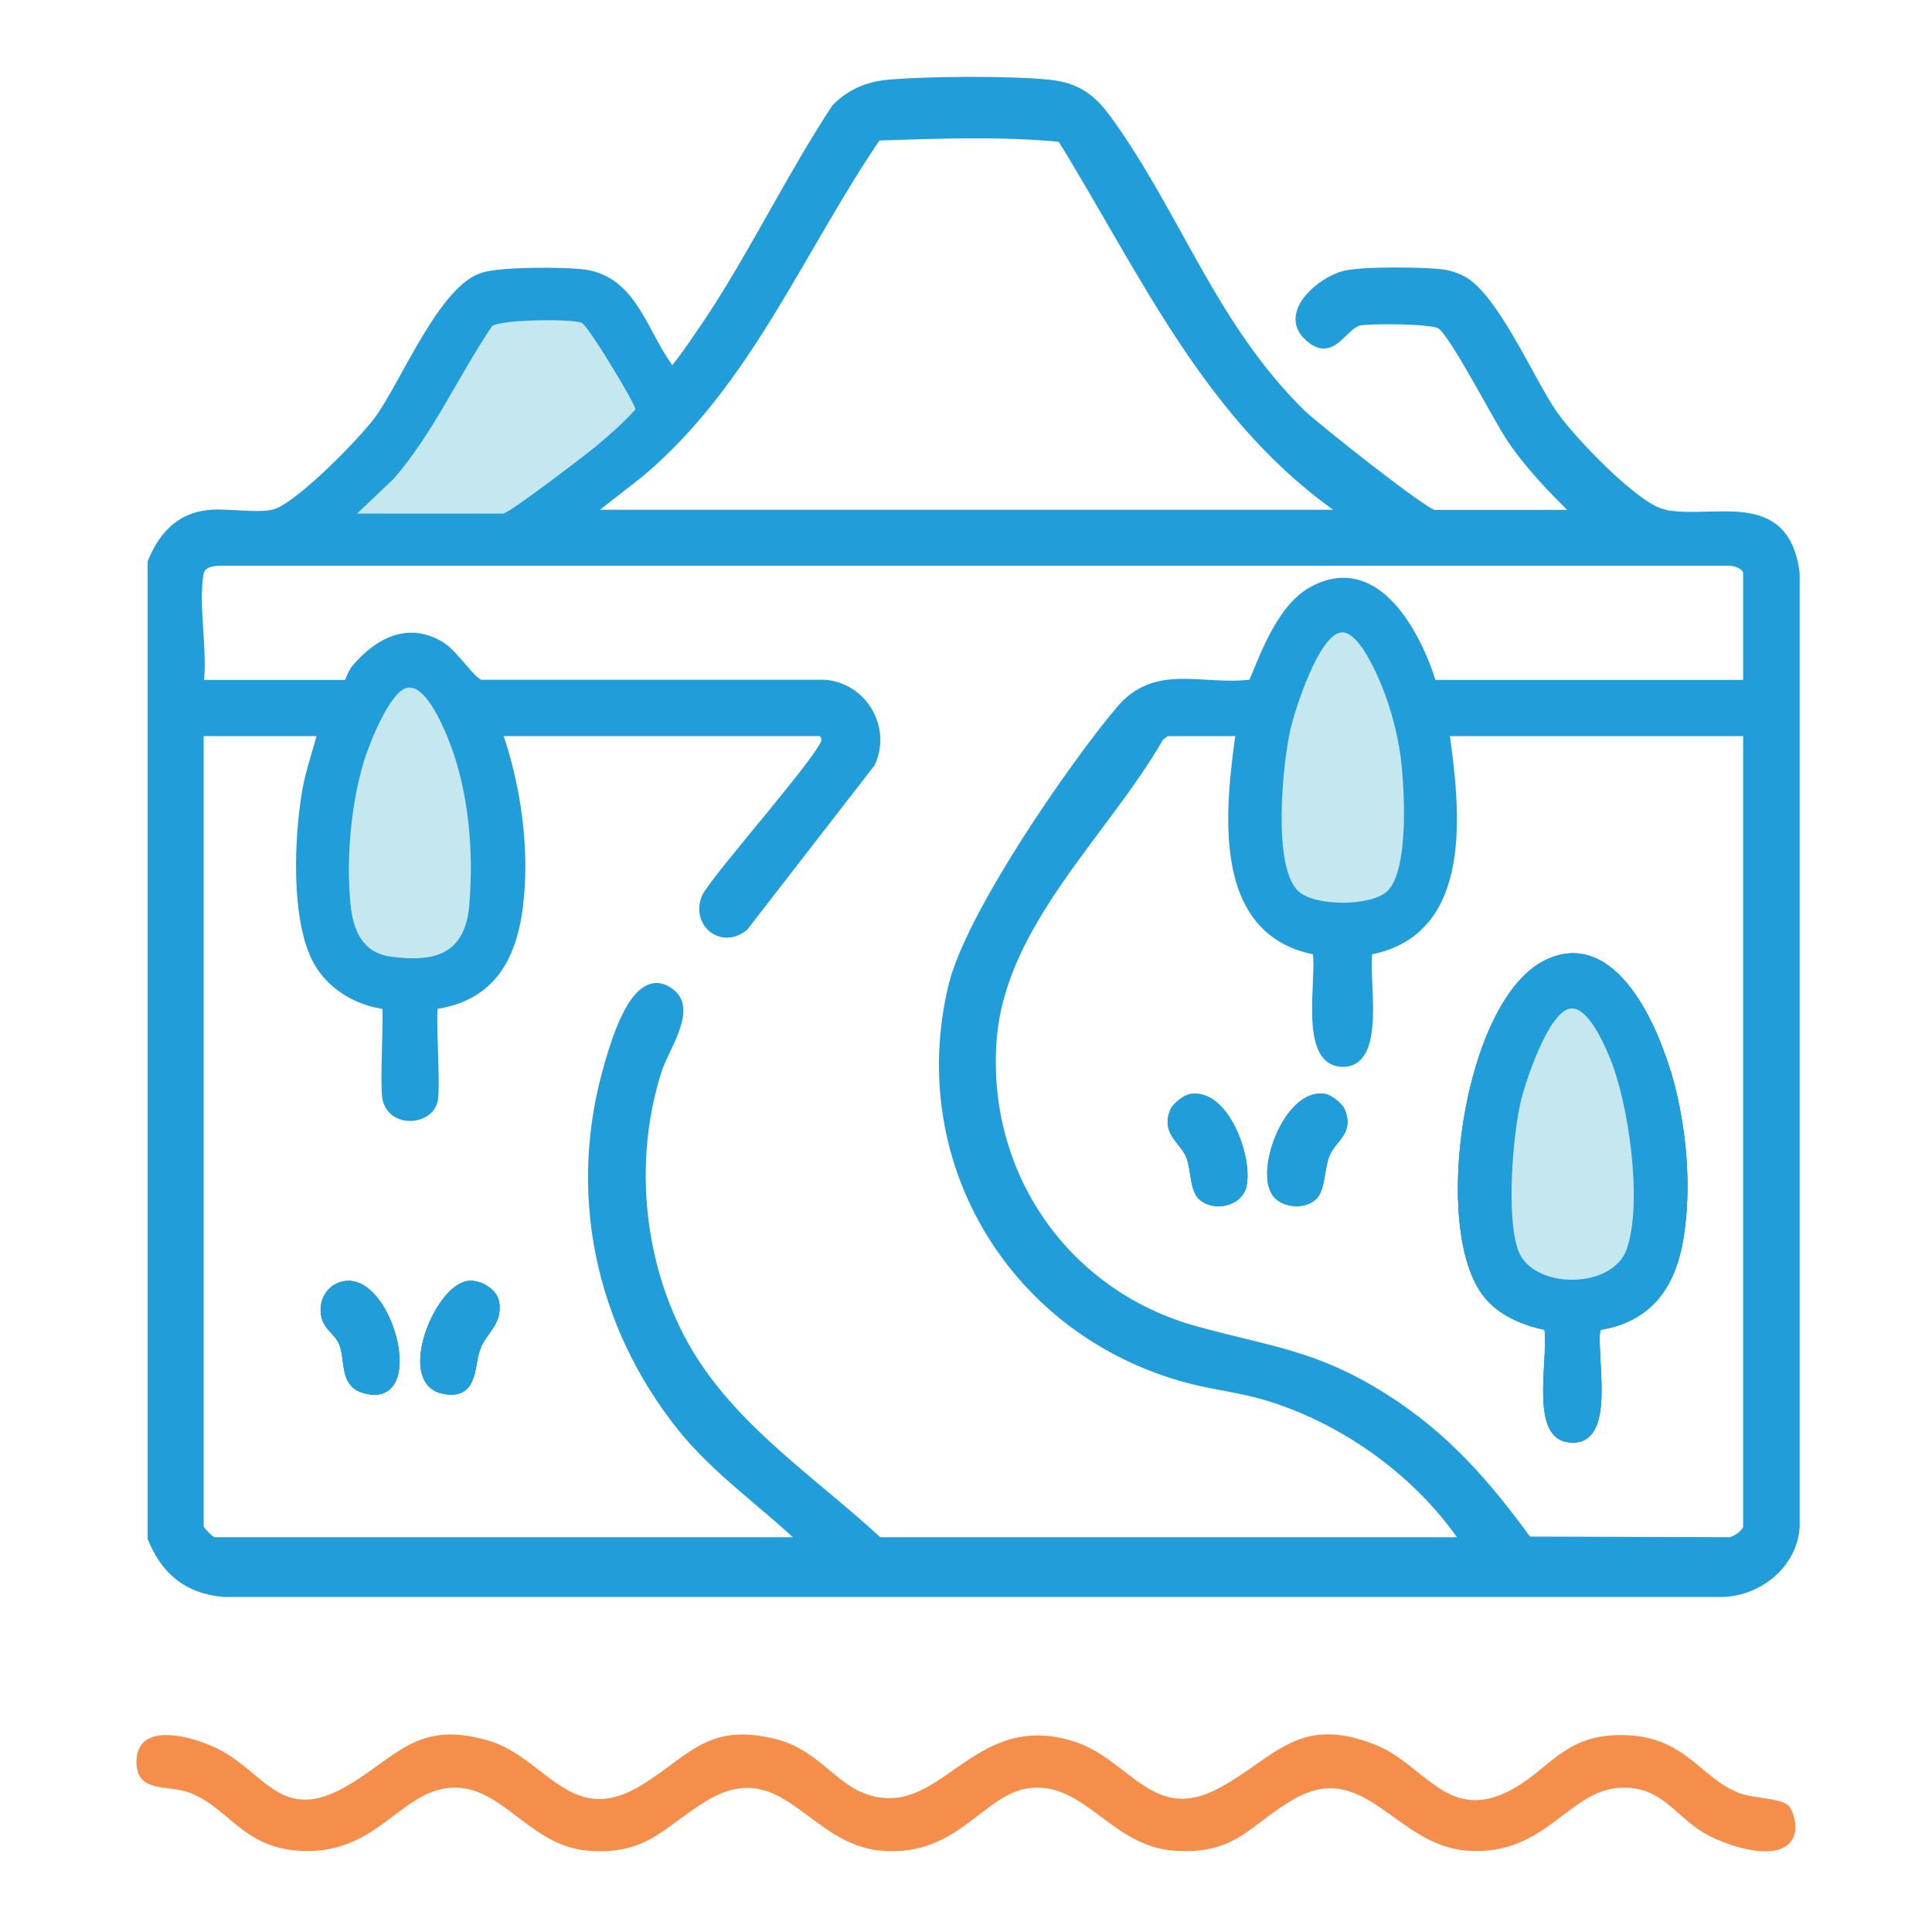 <?xml version="1.0" encoding="UTF-8"?>
<svg id="Layer_1" data-name="Layer 1" xmlns="http://www.w3.org/2000/svg" viewBox="0 0 120 120">
  <defs>
    <style>
      .cls-1 {
        fill: #f68e4b;
      }

      .cls-2 {
        fill: #c4e7f0;
      }

      .cls-3 {
        fill: #219ed9;
        stroke: #219ed9;
        stroke-miterlimit: 10;
        stroke-width: .5px;
      }
    </style>
  </defs>
  <path class="cls-1" d="M111.07,112.13c.31.29.52,1.2.43,1.64-.46,2.25-4.41.85-5.74.03-1.81-1.12-2.6-2.86-5.09-2.76-3.28.14-4.64,4.25-9.52,3.91-4.45-.31-6.35-5.69-10.71-3.24-2.8,1.57-3.6,3.51-7.5,3.24-3.88-.27-5.52-4.21-8.89-3.9-2.98.28-4.47,4.32-9.32,3.9-4.57-.4-6.14-5.99-10.92-3.05-2.63,1.62-3.63,3.33-7.28,3.05s-5.33-4.09-8.48-3.91c-3.27.19-4.63,4.25-9.52,3.91-3.46-.24-4.32-2.65-6.72-3.59-1.38-.54-3.42.08-3.33-2.05.11-2.55,3.89-1.35,5.33-.54,2.7,1.51,3.78,4.38,7.58,2.25,3.24-1.82,4.46-4.25,9-2.89,3.43,1.03,5.04,5.29,9.21,2.89,3.12-1.79,4.22-4.13,8.67-2.98,2.4.62,3.58,2.62,5.34,3.32,4.84,1.92,6.65-5.28,13.14-3.18,3.42,1.11,4.86,5.07,8.92,2.91,3.51-1.87,4.93-4.62,9.73-2.73,2.99,1.17,4.43,4.71,8.11,2.99,2.77-1.3,3.53-3.76,7.58-3.57,3.63.17,4.52,2.64,6.93,3.59.84.33,2.54.3,3.05.77Z"/>
  <g>
    <path class="cls-3" d="M21.53,79.81c-.77.06-1.33.7-1.36,1.46-.05,1.1.74,1.27,1.11,2.09.45.99.02,2.5,1.28,2.9,3.68,1.18,1.66-6.68-1.04-6.45ZM30.75,80.88c-.12-.64-1.02-1.15-1.65-1.07-1.87.25-4.17,5.93-1.6,6.5,1.9.42,1.7-1.32,2.04-2.46.34-1.16,1.45-1.64,1.2-2.97ZM73.93,68.21c-.31.06-.89.54-1,.8-.56,1.35.58,1.77.99,2.79.31.79.22,2.07.76,2.53.76.65,2.25.35,2.49-.68.4-1.72-1.1-5.85-3.24-5.44ZM83.29,69c-.11-.26-.69-.74-1-.8-2.31-.44-4.24,4.87-2.88,6.07.55.48,1.57.52,2.13.05.53-.45.46-1.84.82-2.67.44-1.01,1.48-1.34.93-2.65ZM103.64,67.01c-.85-3.07-3.4-9.15-7.54-7.15-4.96,2.39-6.98,16.58-3.69,20.58.9,1.09,2.37,1.69,3.74,1.94.37,1.56-.88,6.51,1.16,6.93,2.99.6,1.48-5.28,1.87-6.93,3.18-.45,4.65-2.5,5.14-5.53.51-3.16.18-6.76-.67-9.85ZM101.04,77.58c-.88,2.53-5.79,2.51-6.72.14-.78-2-.37-7.15.14-9.32.3-1.26,1.71-5.5,3.04-5.75,1.09-.21,2.12,2.16,2.48,3.03,1.19,2.85,2.06,9.04,1.06,11.9ZM30.75,80.88c-.12-.64-1.02-1.15-1.65-1.07-1.87.25-4.17,5.93-1.6,6.5,1.9.42,1.7-1.32,2.04-2.46.34-1.16,1.45-1.64,1.2-2.97ZM21.53,79.81c-.77.06-1.33.7-1.36,1.46-.05,1.1.74,1.27,1.11,2.09.45.99.02,2.5,1.28,2.9,3.68,1.18,1.66-6.68-1.04-6.45ZM103.64,67.01c-.85-3.07-3.4-9.15-7.54-7.15-4.96,2.39-6.98,16.58-3.69,20.58.9,1.09,2.37,1.69,3.74,1.94.37,1.56-.88,6.51,1.16,6.93,2.99.6,1.48-5.28,1.87-6.93,3.18-.45,4.65-2.5,5.14-5.53.51-3.16.18-6.76-.67-9.85ZM101.04,77.58c-.88,2.53-5.79,2.51-6.72.14-.78-2-.37-7.15.14-9.32.3-1.26,1.71-5.5,3.04-5.75,1.09-.21,2.12,2.16,2.48,3.03,1.19,2.85,2.06,9.04,1.06,11.9ZM83.29,69c-.11-.26-.69-.74-1-.8-2.31-.44-4.24,4.87-2.88,6.07.55.48,1.57.52,2.13.05.53-.45.46-1.84.82-2.67.44-1.01,1.48-1.34.93-2.65ZM73.93,68.21c-.31.06-.89.54-1,.8-.56,1.35.58,1.77.99,2.79.31.79.22,2.07.76,2.53.76.65,2.25.35,2.49-.68.4-1.72-1.1-5.85-3.24-5.44ZM21.53,79.81c-.77.06-1.33.7-1.36,1.46-.05,1.1.74,1.27,1.11,2.09.45.99.02,2.5,1.28,2.9,3.68,1.18,1.66-6.68-1.04-6.45ZM30.75,80.88c-.12-.64-1.02-1.15-1.65-1.07-1.87.25-4.17,5.93-1.6,6.5,1.9.42,1.7-1.32,2.04-2.46.34-1.16,1.45-1.64,1.2-2.97ZM73.93,68.21c-.31.06-.89.54-1,.8-.56,1.35.58,1.77.99,2.79.31.79.22,2.07.76,2.53.76.65,2.25.35,2.49-.68.4-1.72-1.1-5.85-3.24-5.44ZM83.29,69c-.11-.26-.69-.74-1-.8-2.31-.44-4.24,4.87-2.88,6.07.55.48,1.57.52,2.13.05.53-.45.46-1.84.82-2.67.44-1.01,1.48-1.34.93-2.65ZM103.64,67.01c-.85-3.07-3.4-9.15-7.54-7.15-4.96,2.39-6.98,16.58-3.69,20.58.9,1.09,2.37,1.69,3.74,1.94.37,1.56-.88,6.51,1.16,6.93,2.99.6,1.48-5.28,1.87-6.93,3.18-.45,4.65-2.5,5.14-5.53.51-3.16.18-6.76-.67-9.85ZM101.04,77.58c-.88,2.53-5.79,2.51-6.72.14-.78-2-.37-7.15.14-9.32.3-1.26,1.71-5.5,3.04-5.75,1.09-.21,2.12,2.16,2.48,3.03,1.19,2.85,2.06,9.04,1.06,11.9ZM30.75,80.88c-.12-.64-1.02-1.15-1.65-1.07-1.87.25-4.17,5.93-1.6,6.5,1.9.42,1.7-1.32,2.04-2.46.34-1.16,1.45-1.64,1.2-2.97ZM21.53,79.81c-.77.06-1.33.7-1.36,1.46-.05,1.1.74,1.27,1.11,2.09.45.99.02,2.5,1.28,2.9,3.68,1.18,1.66-6.68-1.04-6.45ZM103.64,67.01c-.85-3.07-3.4-9.15-7.54-7.15-4.96,2.39-6.98,16.58-3.69,20.58.9,1.09,2.37,1.69,3.74,1.94.37,1.56-.88,6.51,1.16,6.93,2.99.6,1.48-5.28,1.87-6.93,3.18-.45,4.65-2.5,5.14-5.53.51-3.16.18-6.76-.67-9.85ZM101.04,77.58c-.88,2.53-5.79,2.51-6.72.14-.78-2-.37-7.15.14-9.32.3-1.26,1.71-5.5,3.04-5.75,1.09-.21,2.12,2.16,2.48,3.03,1.19,2.85,2.06,9.04,1.06,11.9ZM82.29,68.21c-2.31-.44-4.24,4.87-2.88,6.07.55.48,1.57.52,2.13.05.53-.45.46-1.84.82-2.67.44-1.01,1.48-1.34.93-2.65-.11-.26-.69-.74-1-.8ZM73.93,68.21c-.31.06-.89.54-1,.8-.56,1.35.58,1.77.99,2.79.31.79.22,2.07.76,2.53.76.65,2.25.35,2.49-.68.4-1.72-1.1-5.85-3.24-5.44ZM103.28,31.87c-1.72-.38-5.74-4.62-6.8-6.16-1.43-2.06-3.73-7.47-5.77-8.39-.51-.23-.86-.32-1.42-.37-1.27-.11-4.52-.15-5.7.1-1.44.3-3.91,2.33-2.4,3.81,1.57,1.55,2.19-.72,3.31-.9.78-.12,4.39-.11,4.95.21.82.47,3.57,5.89,4.43,7.14,1.17,1.71,2.6,3.17,4.07,4.61h-8.87c-.55,0-7.44-5.46-8.27-6.28-5.49-5.41-7.67-12.2-11.96-18.15-1-1.39-1.93-2.11-3.7-2.29-2.48-.25-7.47-.22-9.97,0-1.28.11-2.38.59-3.28,1.5-2.69,4.09-4.85,8.53-7.5,12.65-.33.51-2.31,3.47-2.58,3.6-.31.15-.28-.15-.35-.25-1.58-2.2-2.22-5.45-5.42-5.74-1.34-.12-4.8-.14-6,.2-2.53.72-4.89,6.6-6.51,8.85-.98,1.36-5.01,5.48-6.49,5.87-1.08.29-2.93-.09-4.14.05-1.8.2-2.85,1.41-3.49,2.99v60.62c.84,2.05,2.23,3.2,4.48,3.4h93.14c2.22-.09,4.33-1.77,4.49-4.09v-59.24c-.64-5.14-5.2-3.04-8.24-3.72ZM54.48,8.48c3.77-.12,7.68-.28,11.43.09,5.19,8.4,9.22,17.62,17.69,23.34h-47.06l3.19-2.49c6.72-5.63,9.94-13.89,14.76-20.94ZM108.52,94.83c0,.37-.86,1-1.29.9l-12.33-.04c-2.6-3.59-5.21-6.56-9.01-8.94-4.25-2.67-7.03-2.86-11.63-4.13-8.09-2.23-13.27-9.7-12.6-18.1.57-7.17,6.94-12.76,10.36-18.7.1-.11.4-.35.5-.35h4.49c-.67,4.81-1.58,12.44,4.76,13.59.32,1.57-.88,6.79,1.53,6.95,2.65.17,1.38-5.41,1.71-6.95,6.34-1.15,5.43-8.78,4.76-13.59h18.75v49.36ZM80.14,45.3c.28-1.24,1.77-5.89,3.16-6.03.95-.09,1.92,1.98,2.26,2.73.64,1.4,1.13,3.09,1.37,4.61.29,1.87.65,7.46-.8,8.76-1.03.92-4.43.92-5.46,0-1.67-1.48-1-7.97-.52-10.07ZM108.52,42.48h-19.54c-.96-3.07-3.44-7.88-7.36-5.86-2,1.03-3.02,3.88-3.84,5.83-3.09.41-5.96-1.05-8.23,1.65-3.02,3.59-9.34,12.77-10.39,17.13-2.65,10.99,3.87,21.57,14.66,24.43,1.55.41,3.16.58,4.74,1.04,4.91,1.45,9.57,4.8,12.41,9.03h-36.39c-4.32-3.99-9.5-7.28-12.3-12.63-2.62-5.01-3.15-11.25-1.42-16.64.42-1.31,2.15-3.69.87-4.75-2.17-1.81-3.51,2.97-3.91,4.31-2.37,7.96-.65,16.19,4.49,22.63,2.17,2.71,5.08,4.7,7.57,7.08H13.3c-.2,0-.9-.7-.9-.9v-49.36h7.58c-.29,1.18-.72,2.35-.94,3.55-.52,2.88-.76,8.18.7,10.75.87,1.51,2.49,2.45,4.21,2.67.19.22-.14,4.9.06,5.82.35,1.57,2.69,1.39,2.94.04.17-.88-.18-5.62.03-5.86,4.11-.58,5.17-3.8,5.37-7.49.17-3.16-.38-6.5-1.41-9.48h20.04c.11,0,.3.3.3.49.02.83-6.64,8.3-7.43,9.73-.71,1.62.97,3.03,2.38,1.88l7.88-10.17c1.01-2.18-.5-4.77-2.92-4.93h-21.34c-.52-.1-1.65-1.87-2.43-2.35-2.06-1.27-3.93-.25-5.33,1.38-.25.29-.46.98-.52.98h-9.17c.26-2.05-.35-4.94,0-6.88.12-.66.94-.74,1.49-.71h93.34c.44-.06,1.29.21,1.29.71v6.88ZM22.63,47.22c.32-1.03,1.6-4.31,2.68-4.51,1.09-.21,2.12,2.16,2.48,3.03,1.31,3.13,1.66,7.04,1.37,10.41-.26,3.06-2.04,3.65-4.88,3.27-1.78-.24-2.35-1.65-2.51-3.27-.28-2.79.03-6.24.85-8.92ZM96.14,82.38c.37,1.56-.88,6.51,1.16,6.93,2.99.6,1.48-5.28,1.87-6.93,3.18-.45,4.65-2.5,5.14-5.53.51-3.16.18-6.76-.67-9.85-.85-3.07-3.4-9.15-7.54-7.15-4.96,2.39-6.98,16.58-3.69,20.58.9,1.09,2.37,1.69,3.74,1.94ZM94.46,68.4c.3-1.26,1.71-5.5,3.04-5.75,1.09-.21,2.12,2.16,2.48,3.03,1.19,2.85,2.06,9.04,1.06,11.9-.88,2.53-5.79,2.51-6.72.14-.78-2-.37-7.15.14-9.32ZM82.29,68.21c-2.31-.44-4.24,4.87-2.88,6.07.55.48,1.57.52,2.13.05.53-.45.46-1.84.82-2.67.44-1.01,1.48-1.34.93-2.65-.11-.26-.69-.74-1-.8ZM73.93,68.21c-.31.06-.89.54-1,.8-.56,1.35.58,1.77.99,2.79.31.79.22,2.07.76,2.53.76.65,2.25.35,2.49-.68.4-1.72-1.1-5.85-3.24-5.44ZM29.1,79.81c-1.87.25-4.17,5.93-1.6,6.5,1.9.42,1.7-1.32,2.04-2.46.34-1.16,1.45-1.64,1.2-2.97-.12-.64-1.02-1.15-1.65-1.07ZM21.53,79.81c-.77.06-1.33.7-1.36,1.46-.05,1.1.74,1.27,1.11,2.09.45.99.02,2.5,1.28,2.9,3.68,1.18,1.66-6.68-1.04-6.45ZM73.93,68.21c-.31.06-.89.54-1,.8-.56,1.35.58,1.77.99,2.79.31.79.22,2.07.76,2.53.76.65,2.25.35,2.49-.68.4-1.72-1.1-5.85-3.24-5.44ZM83.29,69c-.11-.26-.69-.74-1-.8-2.31-.44-4.24,4.87-2.88,6.07.55.48,1.57.52,2.13.05.53-.45.46-1.84.82-2.67.44-1.01,1.48-1.34.93-2.65ZM103.64,67.01c-.85-3.07-3.4-9.15-7.54-7.15-4.96,2.39-6.98,16.58-3.69,20.58.9,1.09,2.37,1.69,3.74,1.94.37,1.56-.88,6.51,1.16,6.93,2.99.6,1.48-5.28,1.87-6.93,3.18-.45,4.65-2.5,5.14-5.53.51-3.16.18-6.76-.67-9.85ZM101.04,77.58c-.88,2.53-5.79,2.51-6.72.14-.78-2-.37-7.15.14-9.32.3-1.26,1.71-5.5,3.04-5.75,1.09-.21,2.12,2.16,2.48,3.03,1.19,2.85,2.06,9.04,1.06,11.9ZM21.53,79.81c-.77.06-1.33.7-1.36,1.46-.05,1.1.74,1.27,1.11,2.09.45.99.02,2.5,1.28,2.9,3.68,1.18,1.66-6.68-1.04-6.45ZM30.75,80.88c-.12-.64-1.02-1.15-1.65-1.07-1.87.25-4.17,5.93-1.6,6.5,1.9.42,1.7-1.32,2.04-2.46.34-1.16,1.45-1.64,1.2-2.97ZM103.64,67.01c-.85-3.07-3.4-9.15-7.54-7.15-4.96,2.39-6.98,16.58-3.69,20.58.9,1.09,2.37,1.69,3.74,1.94.37,1.56-.88,6.51,1.16,6.93,2.99.6,1.48-5.28,1.87-6.93,3.18-.45,4.65-2.5,5.14-5.53.51-3.16.18-6.76-.67-9.85ZM101.04,77.58c-.88,2.53-5.79,2.51-6.72.14-.78-2-.37-7.15.14-9.32.3-1.26,1.71-5.5,3.04-5.75,1.09-.21,2.12,2.16,2.48,3.03,1.19,2.85,2.06,9.04,1.06,11.9ZM83.29,69c-.11-.26-.69-.74-1-.8-2.31-.44-4.24,4.87-2.88,6.07.55.48,1.57.52,2.13.05.53-.45.46-1.84.82-2.67.44-1.01,1.48-1.34.93-2.65ZM73.93,68.21c-.31.06-.89.54-1,.8-.56,1.35.58,1.77.99,2.79.31.79.22,2.07.76,2.53.76.65,2.25.35,2.49-.68.4-1.72-1.1-5.85-3.24-5.44ZM30.75,80.88c-.12-.64-1.02-1.15-1.65-1.07-1.87.25-4.17,5.93-1.6,6.5,1.9.42,1.7-1.32,2.04-2.46.34-1.16,1.45-1.64,1.2-2.97ZM21.53,79.81c-.77.06-1.33.7-1.36,1.46-.05,1.1.74,1.27,1.11,2.09.45.99.02,2.5,1.28,2.9,3.68,1.18,1.66-6.68-1.04-6.45ZM21.53,79.81c-.77.06-1.33.7-1.36,1.46-.05,1.1.74,1.27,1.11,2.09.45.99.02,2.5,1.28,2.9,3.68,1.18,1.66-6.68-1.04-6.45ZM30.75,80.88c-.12-.64-1.02-1.15-1.65-1.07-1.87.25-4.17,5.93-1.6,6.5,1.9.42,1.7-1.32,2.04-2.46.34-1.16,1.45-1.64,1.2-2.97ZM30.75,80.88c-.12-.64-1.02-1.15-1.65-1.07-1.87.25-4.17,5.93-1.6,6.5,1.9.42,1.7-1.32,2.04-2.46.34-1.16,1.45-1.64,1.2-2.97ZM21.53,79.81c-.77.06-1.33.7-1.36,1.46-.05,1.1.74,1.27,1.11,2.09.45.99.02,2.5,1.28,2.9,3.68,1.18,1.66-6.68-1.04-6.45Z"/>
    <path class="cls-3" d="M22.56,86.26c-1.26-.4-.83-1.91-1.28-2.9-.37-.82-1.16-.99-1.11-2.09.03-.76.59-1.4,1.36-1.46,2.7-.23,4.72,7.64,1.04,6.45Z"/>
    <path class="cls-3" d="M29.54,83.85c-.34,1.15-.14,2.89-2.04,2.46-2.58-.58-.27-6.26,1.6-6.5.63-.08,1.53.43,1.65,1.07.25,1.33-.86,1.81-1.2,2.97Z"/>
    <path class="cls-3" d="M77.17,73.65c-.24,1.03-1.73,1.33-2.49.68-.54-.46-.44-1.74-.76-2.53-.41-1.02-1.56-1.44-.99-2.79.11-.26.69-.74,1-.8,2.14-.41,3.64,3.72,3.24,5.44Z"/>
    <path class="cls-3" d="M83.29,69c.55,1.32-.49,1.64-.93,2.65-.36.83-.29,2.22-.82,2.67-.56.48-1.58.44-2.13-.05-1.36-1.2.57-6.52,2.88-6.07.31.06.89.54,1,.8Z"/>
    <path class="cls-3" d="M103.64,67.01c-.85-3.07-3.4-9.15-7.54-7.15-4.96,2.39-6.98,16.58-3.69,20.58.9,1.09,2.37,1.69,3.74,1.94.37,1.56-.88,6.51,1.16,6.93,2.99.6,1.48-5.28,1.87-6.93,3.18-.45,4.65-2.5,5.14-5.53.51-3.16.18-6.76-.67-9.85ZM101.04,77.58c-.88,2.53-5.79,2.51-6.72.14-.78-2-.37-7.15.14-9.32.3-1.26,1.71-5.5,3.04-5.75,1.09-.21,2.12,2.16,2.48,3.03,1.19,2.85,2.06,9.04,1.06,11.9Z"/>
    <path class="cls-2" d="M22.17,31.91l2.3-2.19c2.47-2.86,3.99-6.35,6.09-9.46.52-.42,4.94-.47,5.57-.21.4.17,3.36,5.07,3.34,5.38-.74.82-1.6,1.58-2.44,2.28-.64.53-5.42,4.19-5.78,4.19h-9.07Z"/>
    <path class="cls-2" d="M86.13,55.38c-1.03.92-4.43.92-5.46,0-1.67-1.48-1-7.97-.52-10.07.28-1.24,1.77-5.89,3.16-6.03.95-.09,1.92,1.98,2.26,2.73.64,1.4,1.13,3.09,1.37,4.61.29,1.87.65,7.46-.8,8.76Z"/>
    <path class="cls-2" d="M29.16,56.15c-.26,3.06-2.04,3.65-4.88,3.27-1.78-.24-2.35-1.65-2.51-3.27-.28-2.79.03-6.24.85-8.92.32-1.03,1.6-4.31,2.68-4.51,1.09-.21,2.12,2.16,2.48,3.03,1.31,3.13,1.66,7.04,1.37,10.41Z"/>
    <path class="cls-3" d="M22.56,86.26c-1.26-.4-.83-1.91-1.28-2.9-.37-.82-1.16-.99-1.11-2.09.03-.76.59-1.4,1.36-1.46,2.7-.23,4.72,7.64,1.04,6.45Z"/>
    <path class="cls-3" d="M29.54,83.85c-.34,1.15-.14,2.89-2.04,2.46-2.58-.58-.27-6.26,1.6-6.5.63-.08,1.53.43,1.65,1.07.25,1.33-.86,1.81-1.2,2.97Z"/>
    <path class="cls-3" d="M103.64,67.01c-.85-3.07-3.4-9.15-7.54-7.15-4.96,2.39-6.98,16.58-3.69,20.58.9,1.09,2.37,1.69,3.74,1.94.37,1.56-.88,6.51,1.16,6.93,2.99.6,1.48-5.28,1.87-6.93,3.18-.45,4.65-2.5,5.14-5.53.51-3.16.18-6.76-.67-9.85ZM101.04,77.58c-.88,2.53-5.79,2.51-6.72.14-.78-2-.37-7.15.14-9.32.3-1.26,1.71-5.5,3.04-5.75,1.09-.21,2.12,2.16,2.48,3.03,1.19,2.85,2.06,9.04,1.06,11.9Z"/>
    <path class="cls-3" d="M77.17,73.65c-.24,1.03-1.73,1.33-2.49.68-.54-.46-.44-1.74-.76-2.53-.41-1.02-1.56-1.44-.99-2.79.11-.26.69-.74,1-.8,2.14-.41,3.64,3.72,3.24,5.44Z"/>
    <path class="cls-3" d="M82.36,71.66c-.36.83-.29,2.22-.82,2.67-.56.48-1.58.44-2.13-.05-1.36-1.2.57-6.52,2.88-6.07.31.06.89.54,1,.8.55,1.32-.49,1.64-.93,2.65Z"/>
    <path class="cls-2" d="M101.04,77.58c-.88,2.53-5.79,2.51-6.72.14-.78-2-.37-7.15.14-9.32.3-1.26,1.71-5.5,3.04-5.75,1.09-.21,2.12,2.16,2.48,3.03,1.19,2.85,2.06,9.04,1.06,11.9Z"/>
  </g>
</svg>